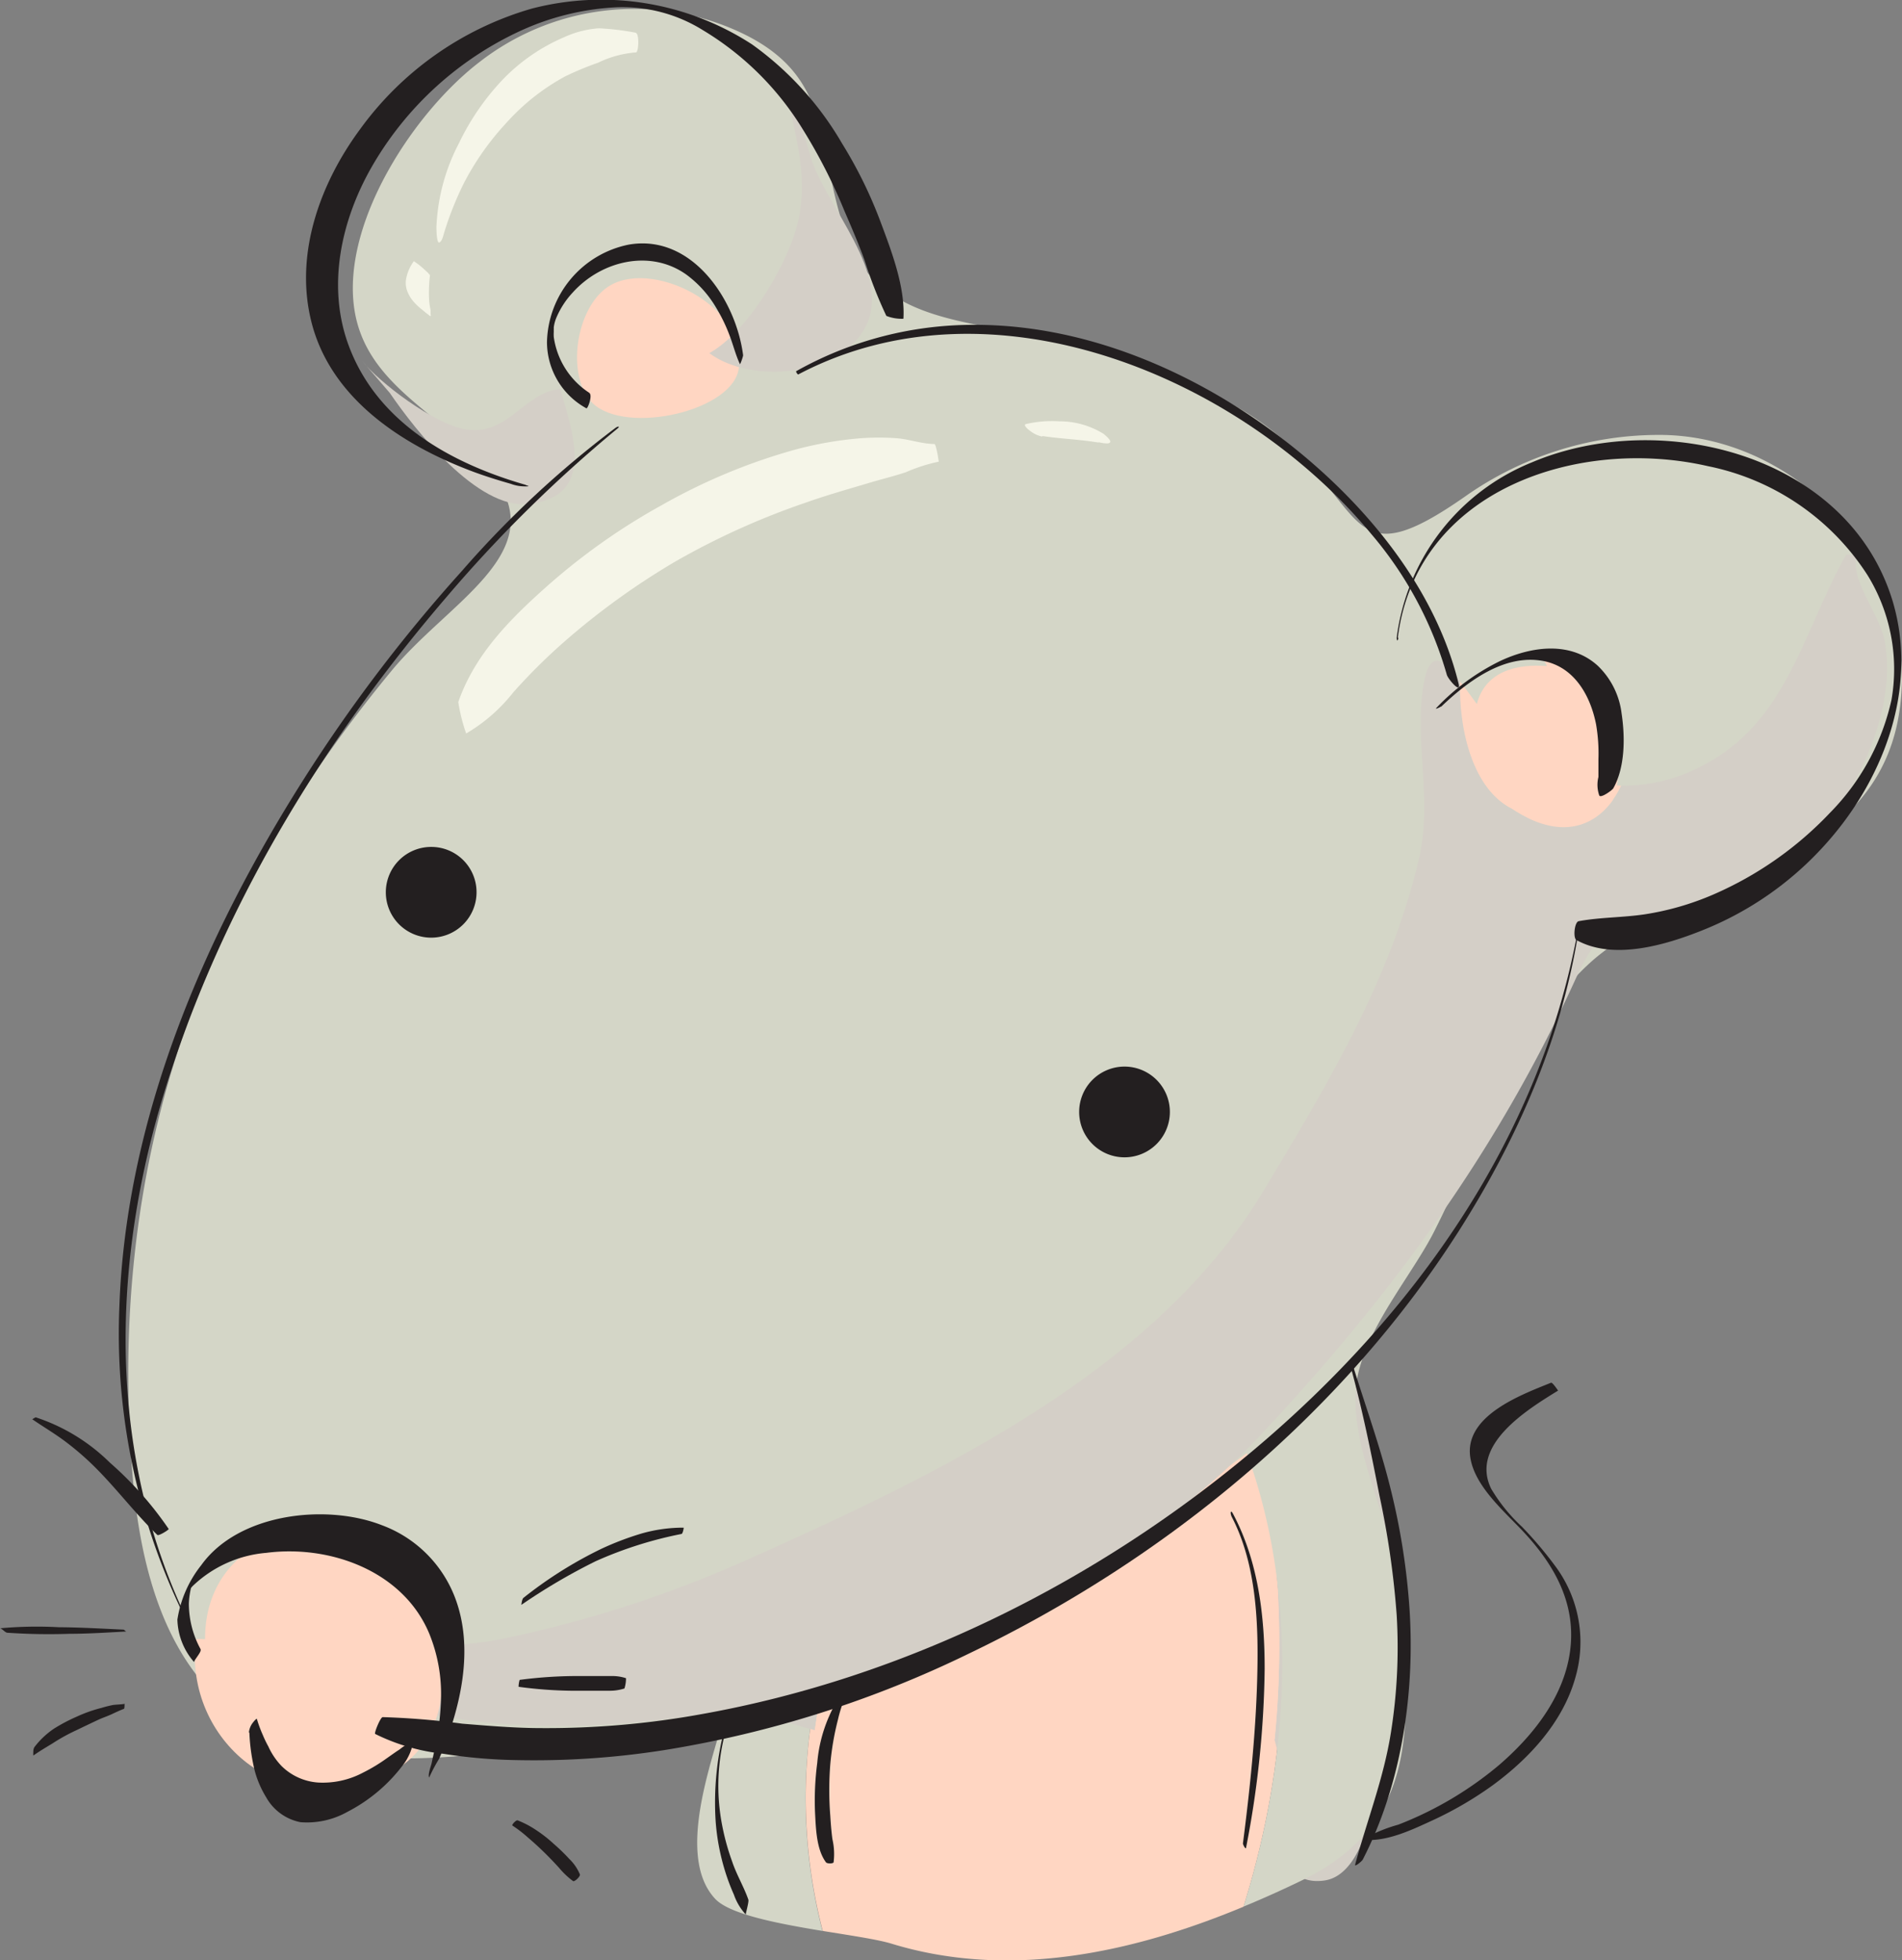 <svg xmlns="http://www.w3.org/2000/svg" viewBox="0 0 159.33 164.19"><rect x="0" y="0" width="159.33" height="164.19" fill="#808080" stroke="none"/><defs><style>.cls-1{isolation:isolate;}.cls-2{fill:#d4d6c7;}.cls-3,.cls-5{fill:#ffd6c2;}.cls-4{fill:#d4cfc7;}.cls-4,.cls-5{mix-blend-mode:multiply;}.cls-6{fill:#f5f5e8;}.cls-7{fill:#231f20;}</style></defs><title>mouse</title><g class="cls-1"><g id="Layer_2" data-name="Layer 2"><g id="Layer_1-2" data-name="Layer 1"><path class="cls-2" d="M68.23,143.25c-2.67,1.12-5.37,2.18-8.14,3.17-1.21,4.11-3,10.31-.19,13.33,1.23,1.33,5.33,2.09,9,2.7A44.35,44.35,0,0,1,68.23,143.25Z" transform="translate(0 -0.71)"/><path class="cls-3" d="M104.44,122.41a174.2,174.2,0,0,1-36.21,20.84,44.35,44.35,0,0,0,.69,19.2c2.34.38,4.53.7,5.71,1.05,9.75,3,20,.89,29.54-3.08C108.05,148,108.81,134.44,104.44,122.41Z" transform="translate(0 -0.71)"/><path class="cls-4" d="M63.45,139.8c-5.63,2,.68,4.84,4.81,5.83a62.05,62.05,0,0,1,2.17-9.71Z" transform="translate(0 -0.71)"/><path class="cls-4" d="M115.24,121.4c-.76-2.48-2-7-4.84-7.73l-6.11,3.4a81,81,0,0,1,2.48,29.38c.1.35.19.72.27,1.1.57,2.84-1.34,11.37,3.87,10.68,3.7-.48,4.51-8.13,4.81-10.71C116.67,139.06,117.77,129.66,115.24,121.4Z" transform="translate(0 -0.71)"/><path class="cls-5" d="M104.29,117.07,70.43,135.92a62.05,62.05,0,0,0-2.17,9.71,10.68,10.68,0,0,0,2.45.36c5.05-.18,10.69-2,15.49-3.77,7.35-2.75,17.89-5.28,20.57,4.23A81,81,0,0,0,104.29,117.07Z" transform="translate(0 -0.71)"/><path class="cls-2" d="M117,133.12c-.53-5.36-4.06-11.25-3.36-16.61a8.89,8.89,0,0,1,.36-1.57q-4.69,3.87-9.56,7.47c4.37,12,3.61,25.6-.27,38,1.65-.68,3.27-1.41,4.88-2.19C119.56,153.13,118.08,143.9,117,133.12Z" transform="translate(0 -0.71)"/><path class="cls-2" d="M138.77,37.14a28.16,28.16,0,0,0-16,5.13c-10,7-8.15,1-15.84-5.2-5.18-4.22-12.26-6.1-18.58-7.8-6.93-1.86-14.71-1.31-17.46-8.9S70.22,6.59,60.75,2.88a21.11,21.11,0,0,0-20.55,3C34.8,10,28.82,19,29.63,26.2s8.26,9.35,12,14.78c4.21,6.19-4.13,10.22-8.8,15.88C16.46,76.64,8.91,98.66,11.12,124.48c1.05,12.25,5.55,22.06,18.53,23.31,11.29,1.09,20.58-2.46,31-3.35-.15.57-.35,1.24-.57,2,20.17-7.18,37.71-18.09,53.91-31.48,1.16-3.85,4.51-7.85,6.15-11.1,3.55-7,7.6-18.24,13.89-23.21,8.22-6.48,23.52-7.4,25.15-20.84C160.67,47.53,150.21,37,138.77,37.14Z" transform="translate(0 -0.71)"/><path class="cls-3" d="M51.16,24.59c3.9-2.19,11.89,2.18,10.68,7.22-.86,3.53-10,5.42-12.44,2.41C47.39,31.71,48.38,26.16,51.16,24.59Z" transform="translate(0 -0.71)"/><path class="cls-3" d="M129.59,56.5c-10.42-.77-5.55,12.64,1.17,14,7.88,1.56,5.33-17.57-1.56-14.75" transform="translate(0 -0.71)"/><path class="cls-5" d="M126.64,68.46c4.41,2.94,7.62,1.31,9.16-1.94a15,15,0,0,1-11.55-6.14c-.67-.84-1.33-1.83-2-2.65C122.18,62.12,123.46,66.87,126.64,68.46Z" transform="translate(0 -0.71)"/><path class="cls-4" d="M157.91,54.56c-.37-2.36-3-5.27-2.34-7.29a2.21,2.21,0,0,0-.92-.09c-3.82,6.76-5,14.62-13,18.13a13.9,13.9,0,0,1-5.83,1.21c-1.54,3.25-4.75,4.88-9.16,1.94-3.18-1.59-4.46-6.34-4.35-10.73-1.46-1.92-2.71-2.92-3.17,1.1-.52,4.53.82,9.21-.29,13.88-2.4,10.18-7.72,18.94-13,27.74-9.13,15.2-27.46,23.83-43.24,30.9A99.35,99.35,0,0,1,42,138c-3,.62-6.46.51-9.32,1.54-4.39,1.6-2.89,3.32,1.13,4.28,23.46,5.63,55.62-5.68,71.77-22.89,10.8-11.51,19.71-23.58,26.28-37.94,2.07-4.52,2.63-4.32,7.06-4.76a19.35,19.35,0,0,0,10.9-4.93C154.57,69,159,61.15,157.91,54.56Z" transform="translate(0 -0.71)"/><path class="cls-3" d="M33.41,148.79A10.19,10.19,0,0,1,30,150.23c-10.14,2.27-18-14.28-8.62-20C33,123.22,42.53,142.66,33.41,148.79Z" transform="translate(0 -0.71)"/><path class="cls-5" d="M33.4,131.75c.44,4.14-1.48,8.89-5.79,10.1-4.54,1.28-7.26-4.17-11.21-3.84-1,8.54,7.42,15.37,15.05,11.19,3.68-2,5.22-4.51,5.06-8.92-.1-2.45-1.34-9.1-3.5-9.31" transform="translate(0 -0.71)"/><path class="cls-4" d="M65.59,6.08C66,10.89,68.15,14.93,66.66,20c-1,3.33-4.11,8.54-7.24,10.29,3.46,2.59,10.84,2,13.06-2.16,2.36-4.42-3.34-10.15-4.56-14.25" transform="translate(0 -0.71)"/><path class="cls-4" d="M30.3,30.9c1.5,1.9,6.08,5.32,8.63,5.76,3.69.63,4.86-3.06,8-3.37,1.08,3.75,3,9-2.65,9.64-4.28.48-9.51-6.21-11.63-9.31" transform="translate(0 -0.71)"/><path class="cls-6" d="M53.3,3.46a22.1,22.1,0,0,0-3.13-.38,8.35,8.35,0,0,0-2.94.76,15.6,15.6,0,0,0-5.11,3.53,20.72,20.72,0,0,0-3.68,5.35,16.52,16.52,0,0,0-1.88,7c0,.08,0,1.39.24,1.3s.34-.61.42-.86c.14-.46.29-.91.46-1.37a27.77,27.77,0,0,1,1.16-2.7A22.78,22.78,0,0,1,42.42,11a18.32,18.32,0,0,1,4.94-3.9,26.51,26.51,0,0,1,2.75-1.14,8.75,8.75,0,0,1,3.16-.86c.24,0,.29-1.59,0-1.62Z" transform="translate(0 -0.71)"/><path class="cls-6" d="M34.69,22.56A3.56,3.56,0,0,0,34,24.2a2,2,0,0,0,.07.76,2.9,2.9,0,0,0,.56,1,5.22,5.22,0,0,0,.77.72c.14.12.28.24.43.35s.2.18.24.15,0-.1,0-.2,0-.18,0-.29a7,7,0,0,1-.12-.8,11.68,11.68,0,0,1,.07-2.13s-.17-.2-.18-.21-.31-.29-.47-.43a5.86,5.86,0,0,0-.72-.54Z" transform="translate(0 -0.71)"/><path class="cls-6" d="M78.27,37.9c-1,0-2.07-.39-3.12-.48a20.84,20.84,0,0,0-3.06,0,30.2,30.2,0,0,0-5.65,1,49.24,49.24,0,0,0-11,4.6,53.29,53.29,0,0,0-9.68,6.85c-3.07,2.73-6,5.69-7.37,9.65a15,15,0,0,0,.66,2.63A14.11,14.11,0,0,0,43,58.7a48.94,48.94,0,0,1,4-4,61.16,61.16,0,0,1,9.65-7A62.72,62.72,0,0,1,67.53,42.8c1.8-.64,3.64-1.15,5.47-1.7,1-.29,1.93-.52,2.87-.83a14.2,14.2,0,0,1,2.77-.89s-.21-1.48-.37-1.48Z" transform="translate(0 -0.71)"/><path class="cls-6" d="M87.31,37.23c1.1.17,2.2.24,3.3.36q.67.07,1.35.18l.17,0h0a2.66,2.66,0,0,0,.39.07c.15,0,.39.06.48-.1s-.46-.62-.57-.7A7,7,0,0,0,88.73,36a9.67,9.67,0,0,0-2.79.23c-.28.08.26.51.31.54a2.49,2.49,0,0,0,1.06.51Z" transform="translate(0 -0.71)"/><path class="cls-7" d="M15.43,135.87c-6.75-14.48-6-30.84-1-45.75,4.79-14.5,13.08-27.88,23-39.43A114.15,114.15,0,0,1,51.71,36.62c.27-.22.06-.22-.15-.07a84,84,0,0,0-12.88,12A130.19,130.19,0,0,0,25.43,66C17.07,79.18,10.54,94.41,10,110.18a53.8,53.8,0,0,0,5.36,25.75s.09,0,.08-.06Z" transform="translate(0 -0.71)"/><path class="cls-7" d="M66.88,32.07c16.21-8.54,37.05.17,48,13.38a31.47,31.47,0,0,1,6.32,11.78c.09.34,1.16,1.6,1,.8-2-8.27-8.07-15.42-14.68-20.5-7.33-5.64-16.5-9.62-25.86-9.61A30.27,30.27,0,0,0,66.7,31.8c-.06,0,.11.31.18.27Z" transform="translate(0 -0.71)"/><path class="cls-7" d="M44.06,41.33c-6.31-1.81-12.5-5.26-14.87-11.73-1.83-5-.59-10.52,2-15A27.79,27.79,0,0,1,43.54,3.32a21.84,21.84,0,0,1,8.13-2,12.71,12.71,0,0,1,7.2,1.91,24.73,24.73,0,0,1,8.42,8.38,45.11,45.11,0,0,1,3.44,6.75c.59,1.37,1.18,2.73,1.69,4.13a36.9,36.9,0,0,0,1.83,4.68,3.49,3.49,0,0,0,1.43.24c.16-2.65-1-5.67-1.93-8.15a37,37,0,0,0-3.21-6.53A26.64,26.64,0,0,0,63,4.43a23.16,23.16,0,0,0-18.45-3A27,27,0,0,0,30.16,11.54C26.87,16,24.75,21.75,26,27.31,27.49,34,33.67,38,39.69,40.24c1,.37,2.06.7,3.11,1a3.3,3.3,0,0,0,1.24.21c.23,0,.38,0,0-.11Z" transform="translate(0 -0.71)"/><path class="cls-7" d="M49.39,33.63a6.68,6.68,0,0,1-3-4.69,3.38,3.38,0,0,1,0-.45,1.62,1.62,0,0,1,0-.18s0-.32,0-.19a3.19,3.19,0,0,1,.26-.9,7.22,7.22,0,0,1,1.32-2c2.38-2.65,6.47-3.67,9.51-1.52A9.27,9.27,0,0,1,60,26.5a13.7,13.7,0,0,1,1.08,2.21c.32.81.53,1.7.9,2.49,0,.13.28-.63.27-.74-.6-4.64-4.29-10.18-9.58-9.26a8.53,8.53,0,0,0-6.85,8.16,6.34,6.34,0,0,0,3.3,5.55c.11.07.54-1.08.25-1.28Z" transform="translate(0 -0.71)"/><path class="cls-7" d="M117.09,54.14c1.58-12.45,15.16-16.87,26-14.38a20.76,20.76,0,0,1,13.36,9.14,15,15,0,0,1,2,10.43,19.48,19.48,0,0,1-5.17,9.48,29.74,29.74,0,0,1-9.74,6.82,23.41,23.41,0,0,1-5.79,1.67c-1.83.27-3.7.24-5.5.57-.36.06-.49,1.42-.19,1.58,3.09,1.72,7.45.42,10.51-.8a27.49,27.49,0,0,0,10-6.84c5.09-5.45,8.17-13.26,6-20.67-3.67-12.33-19.39-16.31-30.27-11.69A18.32,18.32,0,0,0,117,54.12c0,.29.1.32.14,0Z" transform="translate(0 -0.71)"/><path class="cls-7" d="M120.72,59.91c2.21-2.12,5.31-4.46,8.58-3.83,2.58.5,3.92,2.88,4.4,5.29a14.35,14.35,0,0,1,.2,2.93c0,.5,0,1,0,1.49a2.71,2.71,0,0,0,.07,1.55c.13.26,1.09-.45,1.17-.59,1-1.77,1-4.3.7-6.28a6.64,6.64,0,0,0-2-4c-2.3-2.09-5.6-1.61-8.2-.38A18.67,18.67,0,0,0,120.33,60c-.18.18.32-.05.39-.12Z" transform="translate(0 -0.71)"/><path class="cls-7" d="M132.15,78.77c-3.19,17.36-13.73,32.1-27.05,43.33-13.17,11.1-29.31,19.16-46.33,22.19a72.45,72.45,0,0,1-13.39,1.17c-2.22,0-4.44-.19-6.65-.37a65,65,0,0,0-6.67-.55c-.19,0-.74,1.35-.63,1.41a16.86,16.86,0,0,0,5.71,1.66,43.61,43.61,0,0,0,6.14.53,70,70,0,0,0,12.44-.85,91.2,91.2,0,0,0,25.46-8.08c16.38-7.85,31.21-20,41-35.35,4.91-7.7,8.69-16.26,10.08-25.32,0,0-.1.15-.11.23Z" transform="translate(0 -0.71)"/><path class="cls-7" d="M39.92,75.45a3.8,3.8,0,1,1-3.79-3.8A3.79,3.79,0,0,1,39.92,75.45Z" transform="translate(0 -0.71)"/><path class="cls-7" d="M98,93.85a3.8,3.8,0,1,1-3.8-3.8A3.8,3.8,0,0,1,98,93.85Z" transform="translate(0 -0.71)"/><path class="cls-7" d="M60.67,145.6a24.49,24.49,0,0,0-.72,7.67,18.69,18.69,0,0,0,.78,4.14,17.27,17.27,0,0,0,.75,2,4.73,4.73,0,0,0,1,1.67c-.05,0,.27-1.05.21-1.25-.38-1.09-1-2.11-1.36-3.2a19.74,19.74,0,0,1-.83-3,17.36,17.36,0,0,1,.16-7.42,1.79,1.79,0,0,0,.09-.6c0-.11,0-.19,0,0Z" transform="translate(0 -0.71)"/><path class="cls-7" d="M113.09,115c1,3.6,1.75,7.3,2.47,11A72.55,72.55,0,0,1,117,136a45.35,45.35,0,0,1-.48,9.81c-.6,3.83-2,7.37-3,11.08-.07.25.57-.28.64-.42,3.27-6.35,4.38-14,3.91-21.06a57.55,57.55,0,0,0-1.61-10.11c-.88-3.54-2.12-6.94-3.19-10.42,0,0-.13.06-.12.1Z" transform="translate(0 -0.71)"/><path class="cls-7" d="M114.48,154.83c1.84.08,3.8-.85,5.45-1.61a30.24,30.24,0,0,0,5.15-3c3.06-2.25,5.85-5.28,6.89-9a10.64,10.64,0,0,0-1.62-9.24,33.07,33.07,0,0,0-2.86-3.39,14.18,14.18,0,0,1-2.57-3.17c-1.81-3.68,3-6.63,5.6-8.23,0,0-.47-.71-.59-.66-2.47,1-7.37,2.78-6.75,6.34.42,2.41,2.88,4.47,4.46,6.17,2.62,2.81,4.42,6.06,3.88,10-.52,3.82-3.1,7.06-5.94,9.51a29.86,29.86,0,0,1-8.45,5,12.77,12.77,0,0,0-2.78,1.13s.1.14.13.14Z" transform="translate(0 -0.71)"/><path class="cls-7" d="M71.32,141.48a12.27,12.27,0,0,0-2.86,6.9,24.15,24.15,0,0,0-.18,4.25c.07,1.29.12,3,.91,4.07.09.13.61.12.64,0a5.52,5.52,0,0,0-.1-1.94c-.09-.67-.14-1.35-.18-2a27.16,27.16,0,0,1,0-4.23,23,23,0,0,1,.65-3.8,11.56,11.56,0,0,1,1.24-3.17s-.13,0-.16,0Z" transform="translate(0 -0.71)"/><path class="cls-7" d="M103.17,127.74c2.15,4.11,2.27,9.23,2.14,13.77s-.61,9.09-1.19,13.61c0,.11.23.53.26.37a82.4,82.4,0,0,0,1.56-15c0-4.43-.53-9-2.66-13-.21-.38-.23,0-.11.24Z" transform="translate(0 -0.71)"/><path class="cls-7" d="M2.69,119.58c.94.65,1.92,1.22,2.83,1.91a23.69,23.69,0,0,1,2.66,2.34c1.73,1.76,3.22,3.73,5,5.45.11.11,1-.45.95-.5a29.28,29.28,0,0,0-4.93-5.56A15.86,15.86,0,0,0,3,119.43c-.06,0-.28.16-.29.15Z" transform="translate(0 -0.71)"/><path class="cls-7" d="M10.33,137.21c-1.8-.08-3.59-.19-5.4-.2A33.79,33.79,0,0,0,0,137.1c.15,0,.42.35.6.37a50.66,50.66,0,0,0,5.23.09c1.59,0,3.17-.11,4.76-.19-.08,0-.17-.16-.26-.16Z" transform="translate(0 -0.71)"/><path class="cls-7" d="M10.49,143.42c-.32.06-.63.06-1,.1a10,10,0,0,0-1,.25,11.74,11.74,0,0,0-2.06.73,14.53,14.53,0,0,0-1.9,1,6.88,6.88,0,0,0-1.66,1.57.84.84,0,0,0-.08.38,2.91,2.91,0,0,0,0,.31c.51-.36,1.05-.68,1.58-1a15.7,15.7,0,0,1,2-1.11c.67-.32,1.35-.65,2-.95.33-.14.68-.26,1-.41s.68-.32,1-.44c.08,0,.06-.44.06-.44Z" transform="translate(0 -0.71)"/><path class="cls-7" d="M43.67,135.14a50.23,50.23,0,0,1,6.21-3.65,33.16,33.16,0,0,1,7.2-2.29c.12,0,.21-.53.19-.53a12.65,12.65,0,0,0-3.56.5,24.81,24.81,0,0,0-3.33,1.27,34.84,34.84,0,0,0-6.53,4.11c-.13.1-.17.58-.18.59Z" transform="translate(0 -0.71)"/><path class="cls-7" d="M43.44,142a35.73,35.73,0,0,0,4.39.33c.69,0,1.39,0,2.08,0,.39,0,.78,0,1.16,0a3.92,3.92,0,0,0,1.24-.19,2.85,2.85,0,0,0,.13-.86,3.59,3.59,0,0,0-1.18-.18c-.39,0-.77,0-1.16,0-.69,0-1.39,0-2.08,0a37.36,37.36,0,0,0-4.49.32,2.13,2.13,0,0,0-.09.6Z" transform="translate(0 -0.71)"/><path class="cls-7" d="M42.92,153.62a10.37,10.37,0,0,1,1.3,1c.47.4.93.82,1.37,1.25s.84.85,1.24,1.29A6.71,6.71,0,0,0,48,158.27c.14.09.63-.4.58-.55a3.82,3.82,0,0,0-.89-1.3,15.71,15.71,0,0,0-1.31-1.27A11.38,11.38,0,0,0,44.91,154a8.08,8.08,0,0,0-1.54-.81c-.13-.06-.51.37-.45.41Z" transform="translate(0 -0.71)"/><path class="cls-7" d="M16.82,138.88a8,8,0,0,1-1-3.85,6.66,6.66,0,0,1,.29-1.71c.3-1-.92,1.41-.48.88.17-.21.32-.43.5-.63a10.11,10.11,0,0,1,6.18-2.79c5.32-.69,11.43,1.51,13.63,6.72a13.37,13.37,0,0,1,1,5.59,23,23,0,0,1-.39,3.5c-.11.58-.26,1.16-.38,1.75-.05.27-.35,1-.22,1.26a13.88,13.88,0,0,1,.84-1.58c1.76-4.13,3-9.18,1.3-13.56a10.44,10.44,0,0,0-6.11-6c-4.67-1.82-12-1-15.12,3.35a9.69,9.69,0,0,0-2,4.56,5.62,5.62,0,0,0,1.41,3.57c-.08-.11.63-.86.53-1.05Z" transform="translate(0 -0.71)"/><path class="cls-7" d="M20.89,145.81a15.92,15.92,0,0,0,.47,3.3,8.41,8.41,0,0,0,.94,2.15,4.22,4.22,0,0,0,2.87,2.08,6.9,6.9,0,0,0,3.94-.87,13.64,13.64,0,0,0,4.76-4.07,4.42,4.42,0,0,0,.61-1.23c0-.08.19-.63-.07-.54a5.87,5.87,0,0,0-.94.62c-.36.23-.7.48-1.06.73a14.26,14.26,0,0,1-2,1.21,7.18,7.18,0,0,1-3.74.83,4.82,4.82,0,0,1-3.08-1.38A5.82,5.82,0,0,1,22.48,147,9.69,9.69,0,0,1,22,146a10.68,10.68,0,0,1-.47-1.27c0-.19-.37.3-.39.33a1.56,1.56,0,0,0-.29.8Z" transform="translate(0 -0.71)"/></g></g></g></svg>